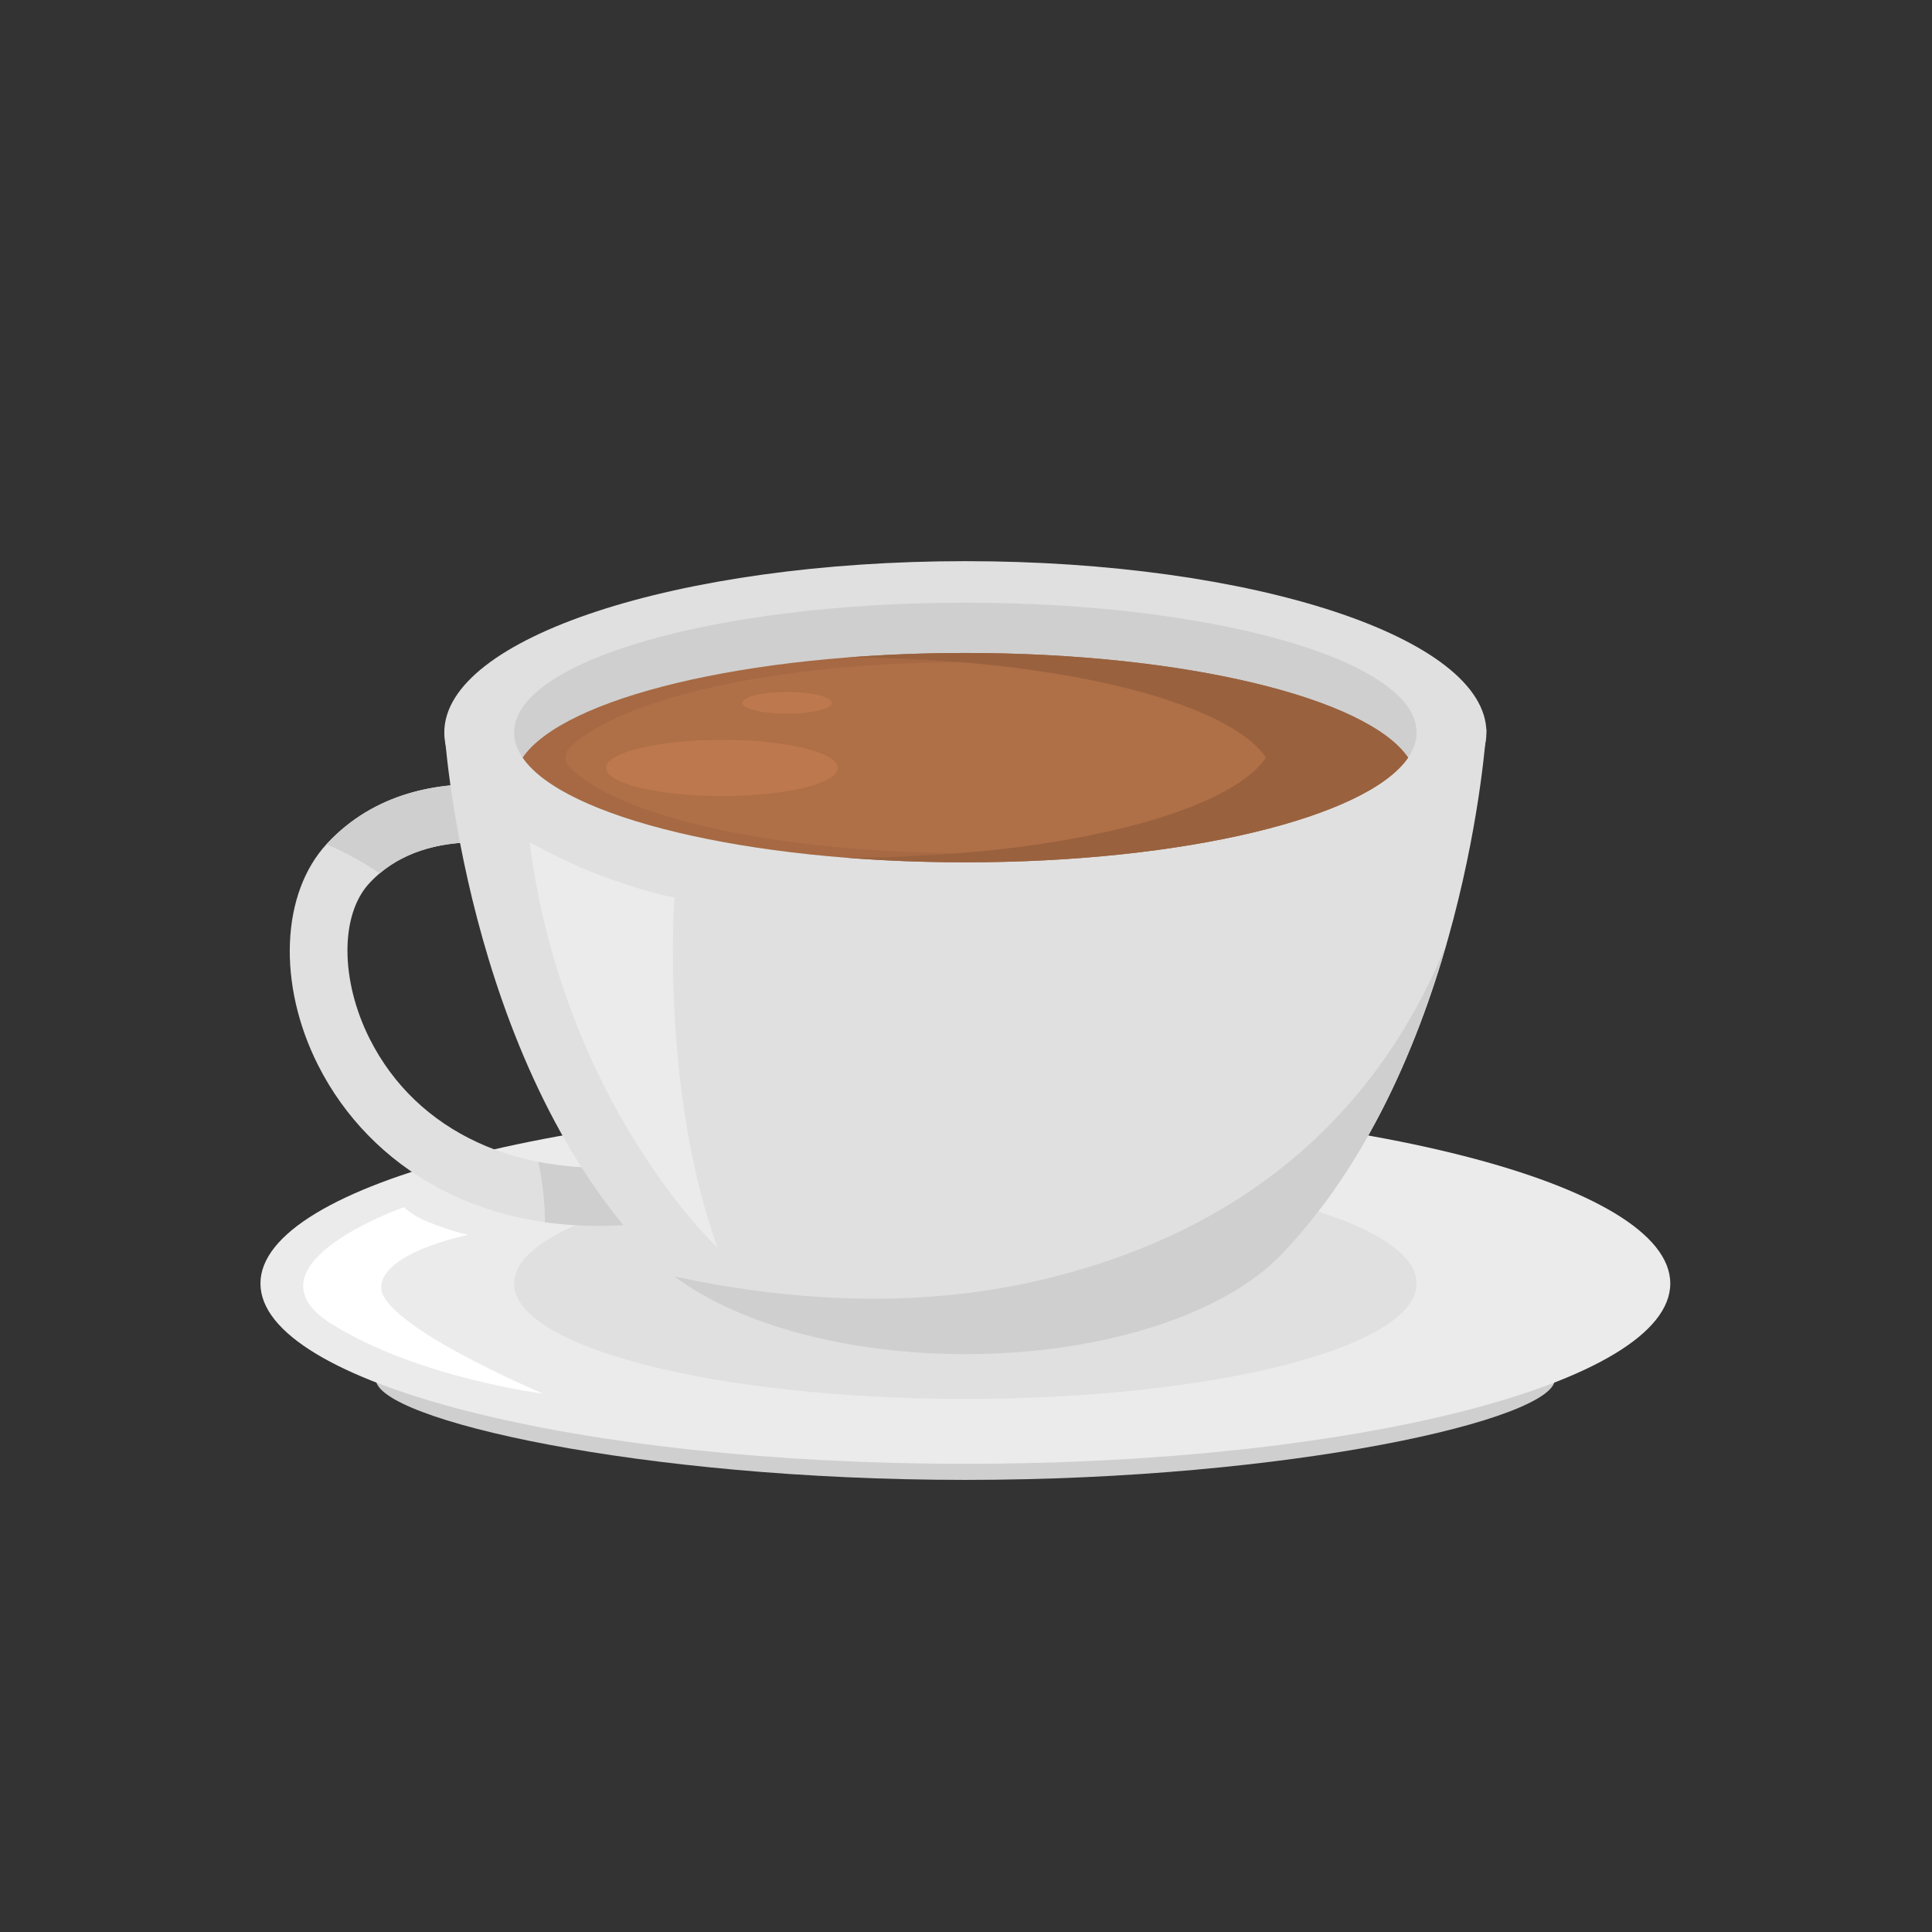 <?xml version="1.0" encoding="UTF-8" standalone="no"?>
<!-- Created with Inkscape (http://www.inkscape.org/) -->

<svg
   version="1.1"
   id="svg2"
   xml:space="preserve"
   width="1333.333"
   height="1333.333"
   viewBox="0 0 1333.333 1333.333"
   sodipodi:docname="manuel_gm_ coofee_send.ai"
   xmlns:inkscape="http://www.inkscape.org/namespaces/inkscape"
   xmlns:sodipodi="http://sodipodi.sourceforge.net/DTD/sodipodi-0.dtd"
   xmlns="http://www.w3.org/2000/svg"
   xmlns:svg="http://www.w3.org/2000/svg"><rect x="0" y="0" width="1333.333" height="1333.333" fill="#333333" stroke="none"/><defs
     id="defs6"><clipPath
       clipPathUnits="userSpaceOnUse"
       id="clipPath16"><path
         d="M 0,1000 H 1000 V 0 H 0 Z"
         id="path14" /></clipPath></defs><sodipodi:namedview
     id="namedview4"
     pagecolor="#ffffff"
     bordercolor="#666666"
     borderopacity="1.0"
     inkscape:pageshadow="2"
     inkscape:pageopacity="0.0"
     inkscape:pagecheckerboard="0" /><g
     id="g8"
     inkscape:groupmode="layer"
     inkscape:label="manuel_gm_ coofee_send"
     transform="matrix(1.333,0,0,-1.333,0,1333.333)"><g
       id="g10"><g
         id="g12"
         clip-path="url(#clipPath16)"><g
           id="g18"
           transform="translate(805,286.149)"><path
             d="m 0,0 c 0,-20.728 -136.646,-52.085 -305.207,-52.085 -168.561,0 -305.207,31.357 -305.207,52.085 0,20.728 136.646,22.979 305.207,22.979 C -136.646,22.979 0,20.728 0,0"
             style="fill:#cfcfcf;fill-opacity:1;fill-rule:nonzero;stroke:none"
             id="path20" /></g><g
           id="g22"
           transform="translate(864.745,335.755)"><path
             d="m 0,0 c 0,-51.559 -163.395,-93.356 -364.952,-93.356 -201.557,0 -364.952,41.797 -364.952,93.356 0,51.559 163.395,93.356 364.952,93.356 C -163.395,93.356 0,51.559 0,0"
             style="fill:#ebebeb;fill-opacity:1;fill-rule:nonzero;stroke:none"
             id="path24" /></g><g
           id="g26"
           transform="translate(733.41,335.755)"><path
             d="m 0,0 c 0,-33.005 -104.594,-59.76 -233.617,-59.76 -129.023,0 -233.617,26.755 -233.617,59.76 0,33.005 104.594,59.76 233.617,59.76 C -104.594,59.76 0,33.005 0,0"
             style="fill:#e0e0e0;fill-opacity:1;fill-rule:nonzero;stroke:none"
             id="path28" /></g><g
           id="g30"
           transform="translate(246.749,564.184)"><path
             d="m 0,0 c -19.064,0 -40.152,-4.69 -55.487,-21.15 -15.228,-16.345 -15.159,-50.274 0.165,-80.674 24.339,-48.289 77.334,-72.755 141.762,-65.44 17.694,2.008 39.789,7.494 44.564,22.225 5.437,16.768 -8.158,47.449 -37.301,84.175 C 73.338,-35.201 51.328,-13.863 44.45,-7.367 38.026,-5.24 20.144,0 0,0 m 63.326,-198.613 c -30.974,0 -58.963,6.644 -83.48,19.853 -26.929,14.508 -48.353,36.443 -61.958,63.432 -21.109,41.88 -19.187,89.016 4.675,114.628 49.418,53.044 131.79,21.776 135.273,20.418 l 2.604,-1.015 2.065,-1.885 c 1.164,-1.064 28.82,-26.422 54.698,-59.034 37.063,-46.707 51.308,-84.415 42.339,-112.076 -7.788,-24.02 -31.245,-38.414 -69.719,-42.78 -9.054,-1.028 -17.893,-1.541 -26.497,-1.541"
             style="fill:#e0e0e0;fill-opacity:1;fill-rule:nonzero;stroke:none"
             id="path32" /></g><g
           id="g34"
           transform="translate(406.291,409.892)"><path
             d="m 0,0 c 8.969,27.661 -5.276,65.369 -42.339,112.076 -25.878,32.611 -53.534,57.97 -54.698,59.034 l -2.065,1.885 -2.604,1.015 c -3.483,1.358 -85.855,32.626 -135.273,-20.418 -0.108,-0.116 -0.208,-0.24 -0.315,-0.356 9.015,-3.794 18.39,-8.712 27.546,-15.072 14.688,12.408 33.246,16.128 50.206,16.128 20.144,0 38.026,-5.24 44.45,-7.367 6.878,-6.496 28.888,-27.834 49.253,-53.497 29.143,-36.726 42.738,-67.407 37.301,-84.175 -4.775,-14.731 -26.87,-20.217 -44.564,-22.225 -19.334,-2.195 -37.627,-1.508 -54.437,1.806 2.37,-11.702 3.404,-22.064 3.375,-31.237 9.019,-1.276 18.339,-1.918 27.948,-1.918 8.604,0 17.443,0.513 26.497,1.541 C -31.245,-38.414 -7.788,-24.021 0,0"
             style="fill:#cfcfcf;fill-opacity:1;fill-rule:nonzero;stroke:none"
             id="path36" /></g><g
           id="g38"
           transform="translate(499.793,620.941)"><path
             d="m 0,0 -269.766,1.633 c 0,0 10.255,-170.943 105.702,-271.361 30.945,-32.557 95.277,-52.043 164.064,-52.043 68.787,0 133.119,19.486 164.064,52.043 C 259.511,-169.31 269.766,1.633 269.766,1.633 Z"
             style="fill:#e0e0e0;fill-opacity:1;fill-rule:nonzero;stroke:none"
             id="path40" /></g><g
           id="g42"
           transform="translate(274.199,564.184)"><path
             d="m 0,0 c 0,0 19.014,-10.333 31.525,-15.184 29.749,-11.535 43.451,-13.415 43.451,-13.415 0,0 -7.324,-99.053 22.293,-181.266 0,0 -79.659,74.043 -97.269,209.865"
             style="fill:#ebebeb;fill-opacity:1;fill-rule:nonzero;stroke:none"
             id="path44" /></g><g
           id="g46"
           transform="translate(538.447,337.468)"><path
             d="m 0,0 c -65.632,-15.377 -131.881,-10.412 -189.272,1.92 34.021,-25.391 90.621,-40.218 150.618,-40.218 68.787,0 133.119,19.486 164.064,52.043 44.187,46.488 70.113,108.09 85.219,160.85 C 181.607,102.434 121.788,28.533 0,0"
             style="fill:#cfcfcf;fill-opacity:1;fill-rule:nonzero;stroke:none"
             id="path48" /></g><g
           id="g50"
           transform="translate(769.559,621.021)"><path
             d="m 0,0 c 0,-48.989 -120.778,-88.702 -269.766,-88.702 -148.988,0 -269.766,39.713 -269.766,88.702 0,48.989 120.778,88.702 269.766,88.702 C -120.778,88.702 0,48.989 0,0"
             style="fill:#e0e0e0;fill-opacity:1;fill-rule:nonzero;stroke:none"
             id="path52" /></g><g
           id="g54"
           transform="translate(733.41,621.021)"><path
             d="m 0,0 c 0,-37.121 -104.594,-67.213 -233.617,-67.213 -129.023,0 -233.617,30.092 -233.617,67.213 0,37.121 104.594,67.213 233.617,67.213 C -104.594,67.213 0,37.121 0,0"
             style="fill:#cfcfcf;fill-opacity:1;fill-rule:nonzero;stroke:none"
             id="path56" /></g><g
           id="g58"
           transform="translate(499.793,662.192)"><path
             d="m 0,0 c -113.537,0 -208.142,-23.304 -229.22,-54.191 21.078,-30.888 115.683,-54.192 229.22,-54.192 113.537,0 208.142,23.304 229.22,54.192 C 208.142,-23.304 113.537,0 0,0"
             style="fill:#a66943;fill-opacity:1;fill-rule:nonzero;stroke:none"
             id="path60" /></g><g
           id="g62"
           transform="translate(499.793,657.46)"><path
             d="m 0,0 c -97.361,0 -179.469,-18.776 -204.995,-44.428 -2.775,-2.789 -2.775,-7.275 0,-10.065 C -179.469,-80.145 -97.361,-98.92 0,-98.92 c 97.361,0 179.469,18.775 204.995,44.427 2.775,2.79 2.775,7.276 0,10.065 C 179.469,-18.776 97.361,0 0,0"
             style="fill:#af6f47;fill-opacity:1;fill-rule:nonzero;stroke:none"
             id="path64" /></g><g
           id="g66"
           transform="translate(433.766,602.655)"><path
             d="m 0,0 c 0,-8.037 -26.863,-14.553 -60,-14.553 -33.137,0 -60,6.516 -60,14.553 0,8.038 26.863,14.553 60,14.553 C -26.863,14.553 0,8.038 0,0"
             style="fill:#bd784d;fill-opacity:1;fill-rule:nonzero;stroke:none"
             id="path68" /></g><g
           id="g70"
           transform="translate(430.702,636.369)"><path
             d="m 0,0 c 0,-3.112 -10.402,-5.635 -23.234,-5.635 -12.832,0 -23.234,2.523 -23.234,5.635 0,3.112 10.402,5.635 23.234,5.635 C -10.402,5.635 0,3.112 0,0"
             style="fill:#bd784d;fill-opacity:1;fill-rule:nonzero;stroke:none"
             id="path72" /></g><g
           id="g74"
           transform="translate(438.825,556.122)"><path
             d="m 0,0 c 19.436,-1.508 39.874,-2.314 60.968,-2.314 113.537,0 208.142,23.304 229.22,54.192 -21.078,30.888 -115.683,54.191 -229.22,54.191 -21.093,0 -41.531,-0.806 -60.967,-2.313 C 107.453,103.374 196.649,81.196 216.656,51.878 196.649,22.559 107.452,0.382 0,0"
             style="fill:#99613e;fill-opacity:1;fill-rule:nonzero;stroke:none"
             id="path76" /></g><g
           id="g78"
           transform="translate(209.085,375.255)"><path
             d="M 0,0 C 0,0 -86.177,-30.349 -36.925,-60.766 8,-88.511 72,-96.511 72,-96.511 c 0,0 -84.255,35.575 -83.745,55.149 0.473,18.129 45.064,27.064 45.064,27.064 0,0 -8.515,1.61 -21.319,6.894 C 3.957,-4.085 0,0 0,0"
             style="fill:#ffffff;fill-opacity:1;fill-rule:nonzero;stroke:none"
             id="path80" /></g></g></g></g></svg>
